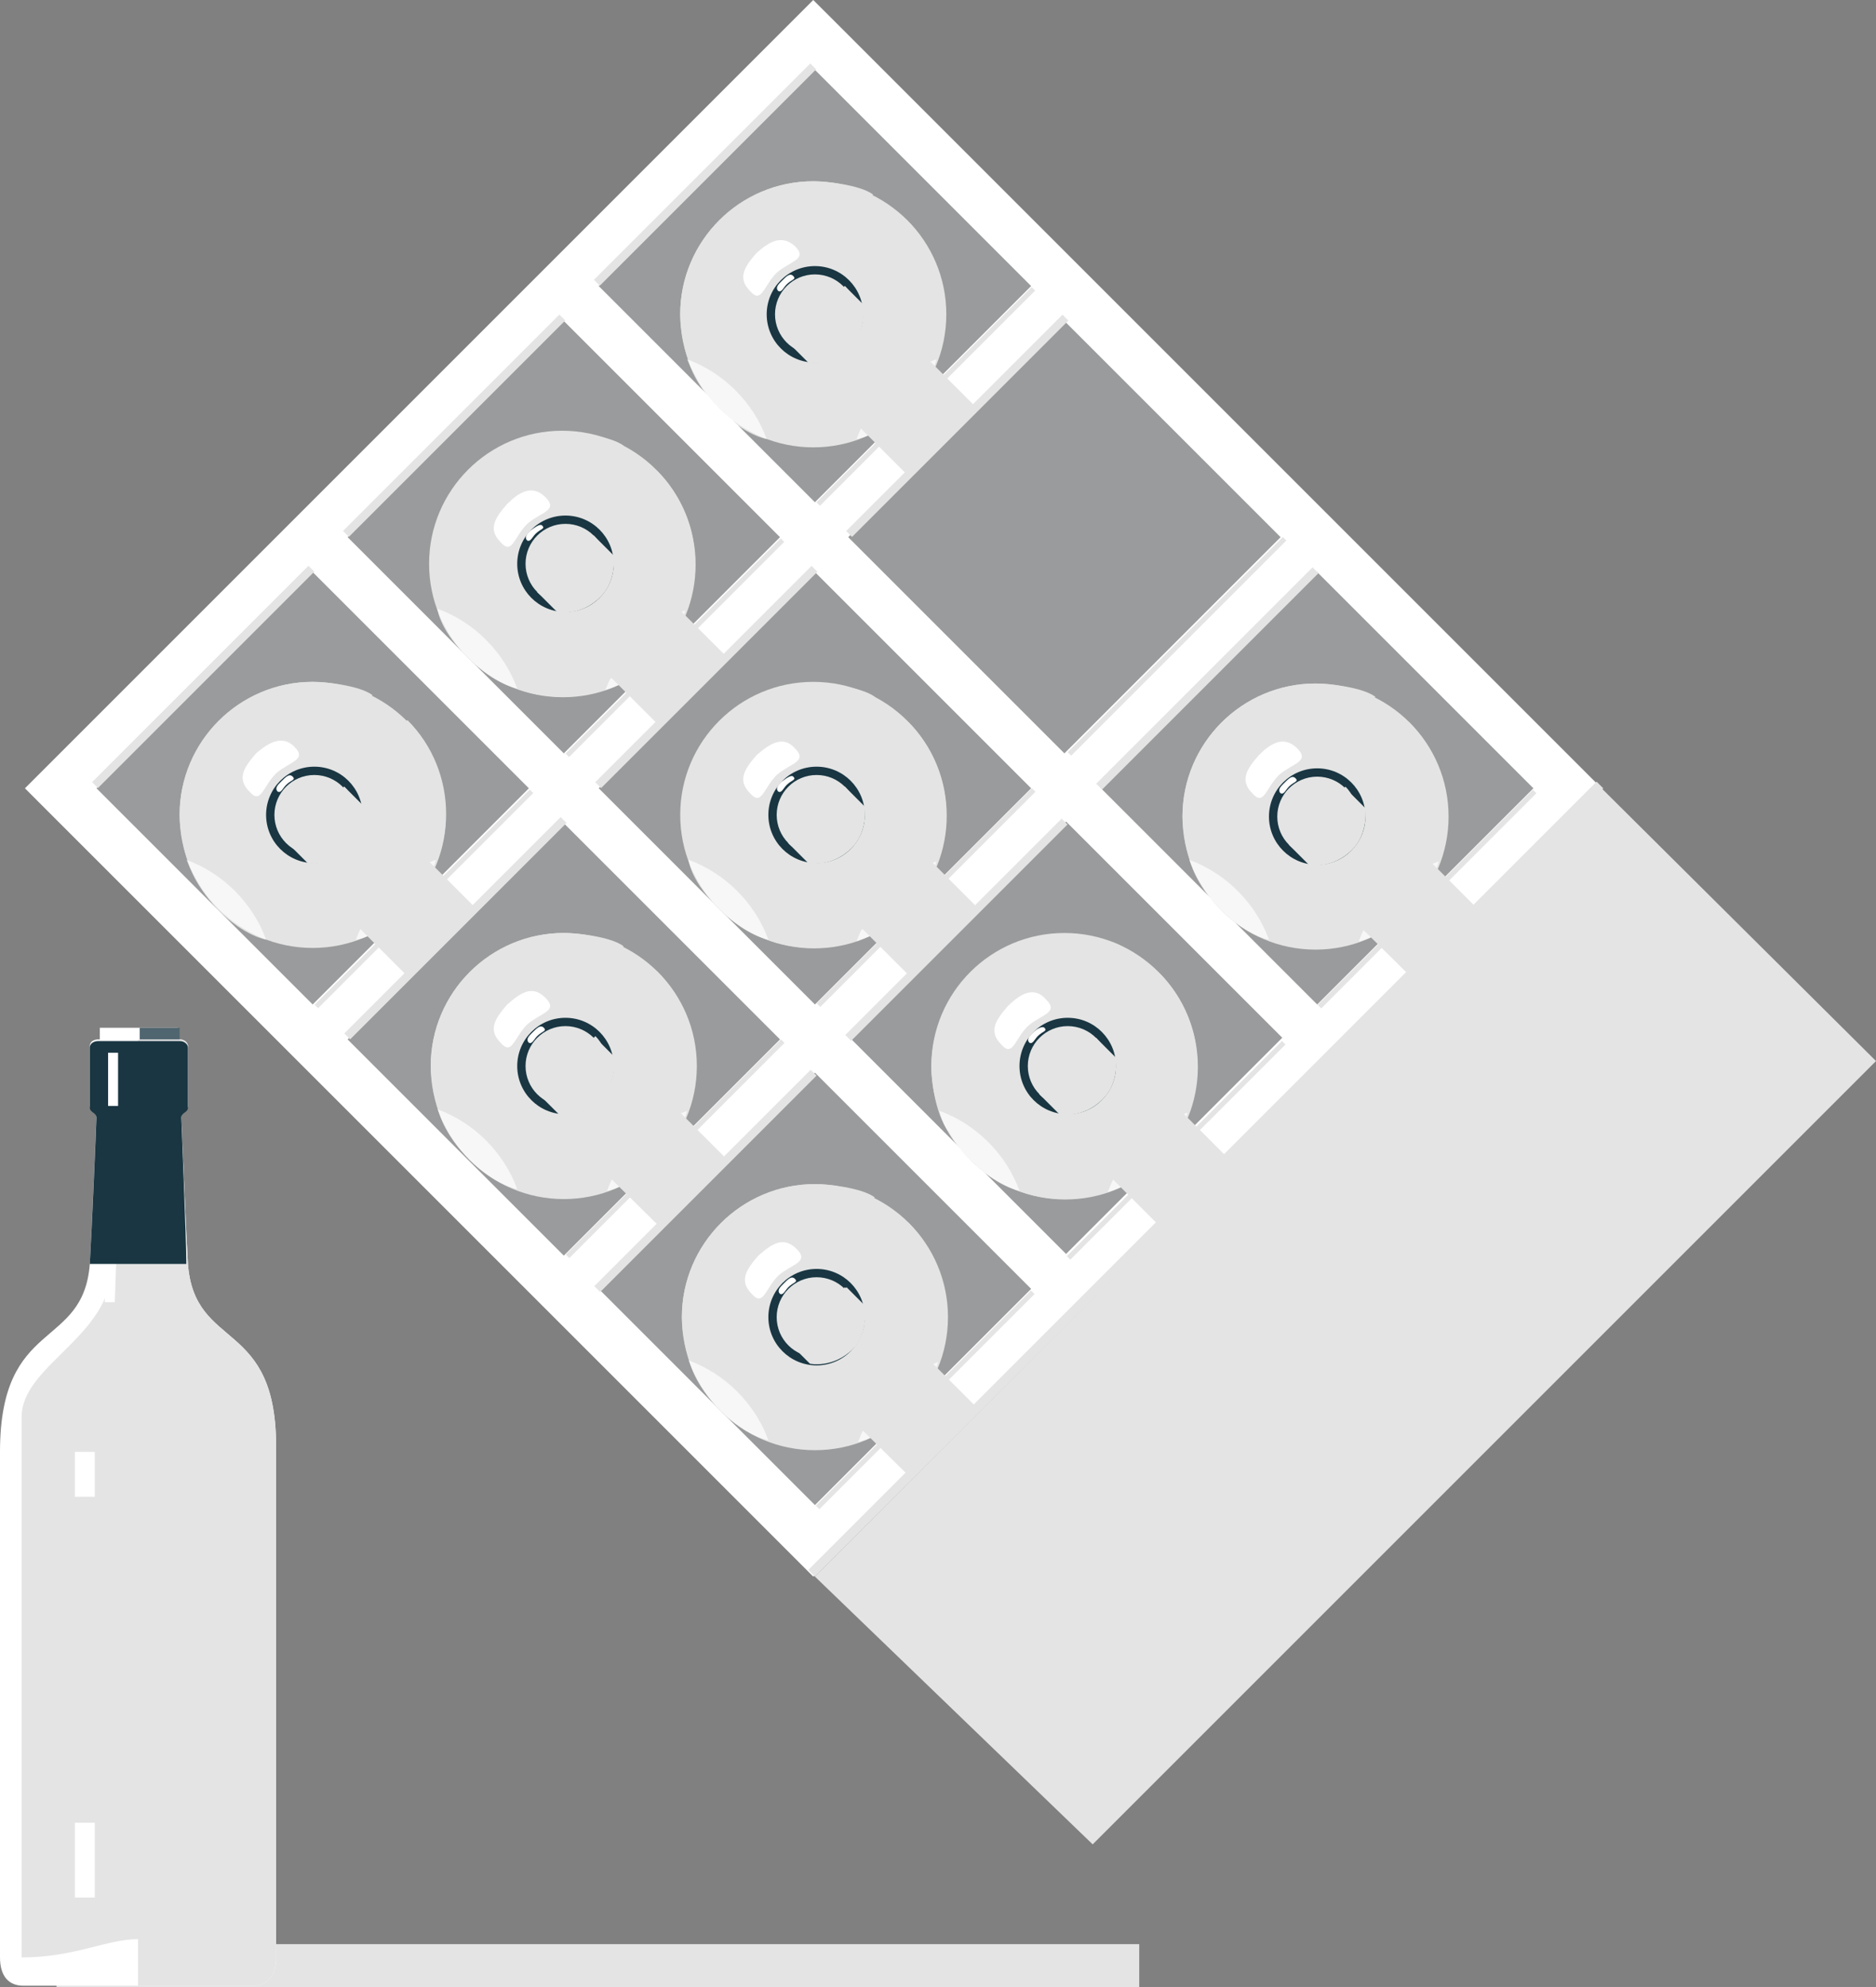 <?xml version="1.0" encoding="utf-8"?>
<!-- Generator: Adobe Illustrator 18.0.0, SVG Export Plug-In . SVG Version: 6.00 Build 0)  -->
<!DOCTYPE svg PUBLIC "-//W3C//DTD SVG 1.1//EN" "http://www.w3.org/Graphics/SVG/1.1/DTD/svg11.dtd">
<svg version="1.1" id="Layer_1" xmlns="http://www.w3.org/2000/svg" xmlns:xlink="http://www.w3.org/1999/xlink" x="0px" y="0px"
	 viewBox="249.1 335.1 112.8 119.5" enable-background="new 249.1 335.1 112.8 119.5" xml:space="preserve">
<rect x="249.1" y="335.1" width="112.8" height="119.5" fill="#808080" stroke="none"/>
<g>
	<polygon fill="#9A9B9C" points="345.1,382.2 298.7,335.8 251.3,383.2 298.1,429.9 	"/>
	<polygon fill="#9A9B9C" points="317,358.5 274,401.5 270,397.5 313.1,354.5 	"/>
	<polygon fill="#9A9B9C" points="332.1,373.6 289.1,416.6 285.1,412.6 328.1,369.6 	"/>
	<polygon fill="#9A9B9C" points="301.9,343.3 258.8,386.4 254.8,382.4 297.9,339.3 	"/>
	<path fill="#FFFFFF" d="M345.4,382.5L345.4,382.5L345.4,382.5l-2.1-2.1l0,0l-13-13l0,0l-2.1-2.1l0,0l-13-13l0,0l-2.1-2.1l0,0
		l-13-13l0,0l-2.1-2.1l0,0l0,0l-2.1,2.1l0,0l-13,13l0,0l-2.1,2.1l0,0l-13,13l0,0l-2.1,2.1l0,0l-13,13l0,0l-2.1,2.1l0,0l2.1,2.1
		l13,13l2.1,2.1l0,0l13,13l2.1,2.1l13,13l2.1,2.1l2.1-2.1l0,0l13-13l0,0l2.1-2.1l0,0l13-13l0,0l2.1-2.1l0,0l13.1-13.1L345.4,382.5z
		 M326.1,367.4l-13,13l-13-13l13-13L326.1,367.4z M311.1,382.5l-13,13l-13-13l13-13L311.1,382.5z M298.1,339.3l13,13l-13,13l-13-13
		L298.1,339.3z M283,354.4l13,13l-13,13l-13-13L283,354.4z M254.9,382.5l13-13l13,13l-13,13L254.9,382.5z M270,397.6l13-13l13,13
		l-13,13L270,397.6z M298.1,425.6l-13-13l13-13l13,13L298.1,425.6z M313.2,410.5l-13-13l13-13l13,13L313.2,410.5z M315.3,382.5
		l13-13l13,13l-13,13L315.3,382.5z"/>
	<g>

			<rect x="267.2" y="390.7" transform="matrix(-0.707 0.707 -0.707 -0.707 748.299 471.9)" fill="#E4E4E4" width="18.4" height="0.5"/>

			<rect x="282.3" y="375.6" transform="matrix(-0.707 0.707 -0.707 -0.707 763.387 435.443)" fill="#E4E4E4" width="18.4" height="0.5"/>

			<rect x="297.4" y="360.5" transform="matrix(-0.707 0.707 -0.707 -0.707 778.475 398.987)" fill="#E4E4E4" width="18.4" height="0.5"/>
	</g>
	<g>

			<rect x="282.3" y="405.8" transform="matrix(-0.707 0.707 -0.707 -0.707 784.684 487.093)" fill="#E4E4E4" width="18.4" height="0.5"/>

			<rect x="297.4" y="390.7" transform="matrix(-0.707 0.707 -0.707 -0.707 799.773 450.64)" fill="#E4E4E4" width="18.4" height="0.5"/>

			<rect x="312.5" y="375.6" transform="matrix(-0.707 0.707 -0.707 -0.707 814.86 414.18)" fill="#E4E4E4" width="18.4" height="0.5"/>
	</g>
	<g>
		<polygon fill="#E4E4E4" points="345.5,382.5 298.1,429.9 297.7,429.5 345.1,382.1 		"/>
	</g>
	<g>

			<rect x="252.1" y="375.6" transform="matrix(-0.707 0.707 -0.707 -0.707 711.784 456.788)" fill="#E4E4E4" width="18.4" height="0.5"/>

			<rect x="267.2" y="360.5" transform="matrix(-0.707 0.707 -0.707 -0.707 726.87 420.334)" fill="#E4E4E4" width="18.4" height="0.5"/>

			<rect x="282.3" y="345.4" transform="matrix(-0.707 0.707 -0.707 -0.707 741.957 383.881)" fill="#E4E4E4" width="18.4" height="0.5"/>
	</g>

		<rect x="265.3" y="388.9" transform="matrix(-0.707 0.707 -0.707 -0.707 743.684 470.172)" fill="#E4E4E4" width="18.3" height="0.3"/>

		<rect x="280.4" y="373.8" transform="matrix(-0.707 0.707 -0.707 -0.707 758.773 433.718)" fill="#E4E4E4" width="18.3" height="0.3"/>

		<rect x="295.5" y="358.7" transform="matrix(-0.707 0.707 -0.707 -0.707 773.86 397.258)" fill="#E4E4E4" width="18.3" height="0.3"/>

		<rect x="280.4" y="404" transform="matrix(-0.707 0.707 -0.707 -0.707 780.141 485.197)" fill="#E4E4E4" width="18.3" height="0.3"/>

		<rect x="295.5" y="388.9" transform="matrix(-0.707 0.707 -0.707 -0.707 795.23 448.744)" fill="#E4E4E4" width="18.3" height="0.3"/>

		<rect x="310.6" y="373.8" transform="matrix(-0.707 0.707 -0.707 -0.707 810.317 412.284)" fill="#E4E4E4" width="18.3" height="0.3"/>

		<rect x="295.6" y="419.1" transform="matrix(-0.707 0.707 -0.707 -0.707 816.598 500.223)" fill="#E4E4E4" width="18.3" height="0.3"/>

		<rect x="310.6" y="404" transform="matrix(-0.707 0.707 -0.707 -0.707 831.616 463.94)" fill="#E4E4E4" width="18.3" height="0.3"/>

		<rect x="325.7" y="388.9" transform="matrix(-0.707 0.707 -0.707 -0.707 846.703 427.48)" fill="#E4E4E4" width="18.3" height="0.3"/>
	<g>
		<g>
			<circle fill="#E4E4E4" cx="267.9" cy="384.1" r="8"/>
			<path fill="#E4E4E4" d="M273.6,378.4c3.1,3.1,3.1,8.2,0,11.3c-3.1,3.1-8.2,3.1-11.3,0C265.6,386.4,271.5,380.4,273.6,378.4z"/>
			<path opacity="0.7" fill="#FFFFFF" enable-background="new    " d="M273.5,389.7c1.6-1.6,1.8-2.9,1.8-2.9c-2.2,0.8-4,2.6-4.8,4.8
				C270.6,391.6,271.9,391.4,273.5,389.7z"/>
			<path fill="#E4E4E4" d="M262.2,379.1c-2.5,3-2.4,7.4,0.4,10.2c2.9,2.9,7.7,2.9,10.6,0c2.8-2.8,2.9-7.2,0.4-10.2
				c0,0-0.4,0.5-1.7,0.5c-0.7,0-5.5,0-7.7,0C262.3,379.6,262.2,379.1,262.2,379.1z"/>
			<polygon fill="#E4E4E4" points="265.9,386.1 270,382 277.8,389.8 273.7,393.9 			"/>
			<circle fill="#193642" cx="268" cy="384.1" r="2.9"/>
			<path fill="#E4E4E4" d="M270.2,386.1c-1.2,1.2-2.6,0.9-2.6,0.9l-1.2-1.2l3.4-3.4l1.2,1.2C271,383.6,271.1,385.1,270.2,386.1z"/>
			<g>
				<circle fill="#E4E4E4" cx="268" cy="384.1" r="2.4"/>
				<path fill="#E4E4E4" d="M266.4,385.8c0.7-0.7,2.7-2.7,3.4-3.4c0.9,0.9,0.9,2.4,0,3.4C268.8,386.7,267.3,386.7,266.4,385.8z"/>
			</g>
			<path fill="#FFFFFF" d="M266.8,380c0.8,0.8-0.3,0.9-1.1,1.6c-0.8,0.8-0.9,1.9-1.6,1.1c-0.8-0.8-0.3-1.5,0.4-2.3
				C265.3,379.7,266.1,379.3,266.8,380z"/>
			<path fill="#FFFFFF" d="M266.7,381.8c0.2,0.2-0.1,0.2-0.4,0.5c-0.2,0.2-0.3,0.5-0.5,0.4c-0.2-0.2,0-0.4,0.2-0.6
				C266.3,381.8,266.5,381.6,266.7,381.8z"/>
			<path fill="#E4E4E4" d="M267.6,378.4c2.6,0,3.9-1.5,3.9-1.5c-0.8-0.6-2.9-0.8-3.6-0.8c-4.4,0-8,3.6-8,8c0,0.6,0.2,2.7,1,3.8
				c0,0,1.5-1.6,1.5-4.3C262.6,380.9,264.8,378.6,267.6,378.4z"/>
		</g>
		<path opacity="0.7" fill="#FFFFFF" enable-background="new    " d="M262.2,389.8c1.6,1.6,2.9,1.8,2.9,1.8c-0.8-2.2-2.6-4-4.8-4.8
			C260.4,386.8,260.6,388.1,262.2,389.8z"/>
	</g>
	<g>
		<g>
			<circle fill="#E4E4E4" cx="282.9" cy="369" r="8"/>
			<path fill="#E4E4E4" d="M288.6,363.4c3.1,3.1,3.1,8.2,0,11.3c-3.1,3.1-8.2,3.1-11.3,0C280.6,371.3,286.6,365.4,288.6,363.4z"/>
			<path opacity="0.7" fill="#FFFFFF" enable-background="new    " d="M288.5,374.7c1.6-1.6,1.8-2.9,1.8-2.9c-2.2,0.8-4,2.6-4.8,4.8
				C285.6,376.5,286.9,376.3,288.5,374.7z"/>
			<path fill="#E4E4E4" d="M277.2,364.1c-2.5,3-2.4,7.4,0.4,10.2c2.9,2.9,7.7,2.9,10.6,0c2.8-2.8,2.9-7.2,0.4-10.2
				c0,0-0.4,0.5-1.7,0.5c-0.7,0-5.5,0-7.7,0C277.4,364.6,277.2,364.1,277.2,364.1z"/>
			<polygon fill="#E4E4E4" points="281,371 285.1,366.9 292.9,374.7 288.8,378.8 			"/>
			<circle fill="#193642" cx="283.1" cy="369" r="2.9"/>
			<path fill="#E4E4E4" d="M285.2,371c-1.2,1.2-2.6,0.9-2.6,0.9l-1.2-1.2l3.4-3.4l1.2,1.2C286,368.6,286.2,370,285.2,371z"/>
			<g>
				<circle fill="#E4E4E4" cx="283.1" cy="369" r="2.4"/>
				<path fill="#E4E4E4" d="M281.4,370.7c0.7-0.7,2.7-2.7,3.4-3.4c0.9,0.9,0.9,2.4,0,3.4C283.8,371.6,282.3,371.6,281.4,370.7z"/>
			</g>
			<path fill="#FFFFFF" d="M281.9,365c0.8,0.8-0.3,0.9-1.1,1.6c-0.8,0.8-0.9,1.9-1.6,1.1c-0.8-0.8-0.3-1.5,0.4-2.3
				C280.3,364.7,281.1,364.2,281.9,365z"/>
			<path fill="#FFFFFF" d="M281.7,366.7c0.2,0.2-0.1,0.2-0.4,0.5c-0.2,0.2-0.3,0.5-0.5,0.4c-0.2-0.2,0-0.4,0.2-0.6
				C281.4,366.7,281.6,366.6,281.7,366.7z"/>
			<path fill="#E4E4E4" d="M282.7,363.4c2.6,0,3.9-1.5,3.9-1.5c-0.8-0.6-2.9-0.8-3.6-0.8c-4.4,0-8,3.6-8,8c0,0.6,0.2,2.7,1,3.8
				c0,0,1.5-1.6,1.5-4.3C277.6,365.8,279.9,363.6,282.7,363.4z"/>
		</g>
		<path opacity="0.7" fill="#FFFFFF" enable-background="new    " d="M277.3,374.7c1.6,1.6,2.9,1.8,2.9,1.8c-0.8-2.2-2.6-4-4.8-4.8
			C275.4,371.8,275.6,373.1,277.3,374.7z"/>
	</g>
	<g>
		<g>
			<circle fill="#E4E4E4" cx="298" cy="354" r="8"/>
			<path fill="#E4E4E4" d="M303.6,348.3c3.1,3.1,3.1,8.2,0,11.3c-3.1,3.1-8.2,3.1-11.3,0C295.7,356.3,301.6,350.3,303.6,348.3z"/>
			<path opacity="0.7" fill="#FFFFFF" enable-background="new    " d="M303.6,359.6c1.6-1.6,1.8-2.9,1.8-2.9c-2.2,0.8-4,2.6-4.8,4.8
				C300.6,361.5,302,361.3,303.6,359.6z"/>
			<path fill="#E4E4E4" d="M292.3,349c-2.5,3-2.4,7.4,0.4,10.2c2.9,2.9,7.7,2.9,10.6,0c2.8-2.8,2.9-7.2,0.4-10.2
				c0,0-0.4,0.5-1.7,0.5c-0.7,0-5.5,0-7.7,0C292.4,349.5,292.3,349,292.3,349z"/>
			<polygon fill="#E4E4E4" points="296,356 300.1,351.9 307.9,359.7 303.8,363.8 			"/>
			<circle fill="#193642" cx="298.1" cy="354" r="2.9"/>
			<path fill="#E4E4E4" d="M300.3,356c-1.2,1.2-2.6,0.9-2.6,0.9l-1.2-1.2l3.4-3.4l1.2,1.2C301,353.5,301.2,355,300.3,356z"/>
			<g>
				<circle fill="#E4E4E4" cx="298.1" cy="354" r="2.4"/>
				<path fill="#E4E4E4" d="M296.5,355.7c0.7-0.7,2.7-2.7,3.4-3.4c0.9,0.9,0.9,2.4,0,3.4C298.9,356.6,297.4,356.6,296.5,355.7z"/>
			</g>
			<path fill="#FFFFFF" d="M296.9,349.9c0.8,0.8-0.3,0.9-1.1,1.6c-0.8,0.8-0.9,1.9-1.6,1.1c-0.8-0.8-0.3-1.5,0.4-2.3
				C295.4,349.6,296.1,349.2,296.9,349.9z"/>
			<path fill="#FFFFFF" d="M296.8,351.7c0.2,0.2-0.1,0.2-0.4,0.5c-0.2,0.2-0.3,0.5-0.5,0.4c-0.2-0.2,0-0.4,0.2-0.6
				C296.4,351.7,296.6,351.5,296.8,351.7z"/>
			<path fill="#E4E4E4" d="M297.7,348.3c2.6,0,3.9-1.5,3.9-1.5c-0.8-0.6-2.9-0.8-3.6-0.8c-4.4,0-8,3.6-8,8c0,0.6,0.2,2.7,1,3.8
				c0,0,1.5-1.6,1.5-4.3C292.7,350.8,294.9,348.5,297.7,348.3z"/>
		</g>
		<path opacity="0.7" fill="#FFFFFF" enable-background="new    " d="M292.3,359.7c1.6,1.6,2.9,1.8,2.9,1.8c-0.8-2.2-2.6-4-4.8-4.8
			C290.5,356.7,290.7,358,292.3,359.7z"/>
	</g>
	<g>
		<g>
			<circle fill="#E4E4E4" cx="283" cy="399.2" r="8"/>
			<path fill="#E4E4E4" d="M288.6,393.5c3.1,3.1,3.1,8.2,0,11.3c-3.1,3.1-8.2,3.1-11.3,0C280.7,401.5,286.6,395.5,288.6,393.5z"/>
			<path opacity="0.7" fill="#FFFFFF" enable-background="new    " d="M288.6,404.8c1.6-1.6,1.8-2.9,1.8-2.9c-2.2,0.8-4,2.6-4.8,4.8
				C285.6,406.7,287,406.5,288.6,404.8z"/>
			<path fill="#E4E4E4" d="M277.3,394.2c-2.5,3-2.4,7.4,0.4,10.2c2.9,2.9,7.7,2.9,10.6,0c2.8-2.8,2.9-7.2,0.4-10.2
				c0,0-0.4,0.5-1.7,0.5c-0.7,0-5.5,0-7.7,0C277.4,394.7,277.3,394.2,277.3,394.2z"/>
			<polygon fill="#E4E4E4" points="281,401.2 285.1,397.1 292.9,404.9 288.8,408.9 			"/>
			<circle fill="#193642" cx="283.1" cy="399.2" r="2.9"/>
			<path fill="#E4E4E4" d="M285.3,401.2c-1.2,1.2-2.6,0.9-2.6,0.9l-1.2-1.2l3.4-3.4l1.2,1.2C286,398.7,286.2,400.2,285.3,401.2z"/>
			<g>
				<circle fill="#E4E4E4" cx="283.1" cy="399.2" r="2.4"/>
				<path fill="#E4E4E4" d="M281.5,400.8c0.7-0.7,2.7-2.7,3.4-3.4c0.9,0.9,0.9,2.4,0,3.4C283.9,401.8,282.4,401.8,281.5,400.8z"/>
			</g>
			<path fill="#FFFFFF" d="M281.9,395.1c0.8,0.8-0.3,0.9-1.1,1.6c-0.8,0.8-0.9,1.9-1.6,1.1c-0.8-0.8-0.3-1.5,0.4-2.3
				C280.4,394.8,281.1,394.3,281.9,395.1z"/>
			<path fill="#FFFFFF" d="M281.8,396.9c0.2,0.2-0.1,0.2-0.4,0.5c-0.2,0.2-0.3,0.5-0.5,0.4c-0.2-0.2,0-0.4,0.2-0.6
				C281.4,396.9,281.6,396.7,281.8,396.9z"/>
			<path fill="#E4E4E4" d="M282.7,393.5c2.6,0,3.9-1.5,3.9-1.5c-0.8-0.6-2.9-0.8-3.6-0.8c-4.4,0-8,3.6-8,8c0,0.6,0.2,2.7,1,3.8
				c0,0,1.5-1.6,1.5-4.3C277.7,395.9,279.9,393.7,282.7,393.5z"/>
		</g>
		<path opacity="0.7" fill="#FFFFFF" enable-background="new    " d="M277.3,404.8c1.6,1.6,2.9,1.8,2.9,1.8c-0.8-2.2-2.6-4-4.8-4.8
			C275.5,401.9,275.7,403.2,277.3,404.8z"/>
	</g>
	<g>
		<g>
			<circle fill="#E4E4E4" cx="298" cy="384.1" r="8"/>
			<path fill="#E4E4E4" d="M303.7,378.5c3.1,3.1,3.1,8.2,0,11.3c-3.1,3.1-8.2,3.1-11.3,0C295.7,386.4,301.7,380.5,303.7,378.5z"/>
			<path opacity="0.7" fill="#FFFFFF" enable-background="new    " d="M303.6,389.8c1.6-1.6,1.8-2.9,1.8-2.9c-2.2,0.8-4,2.6-4.8,4.8
				C300.7,391.6,302,391.4,303.6,389.8z"/>
			<path fill="#E4E4E4" d="M292.3,379.2c-2.5,3-2.4,7.4,0.4,10.2c2.9,2.9,7.7,2.9,10.6,0c2.8-2.8,2.9-7.2,0.4-10.2
				c0,0-0.4,0.5-1.7,0.5c-0.7,0-5.5,0-7.7,0C292.5,379.7,292.3,379.2,292.3,379.2z"/>
			<polygon fill="#E4E4E4" points="296.1,386.1 300.2,382 308,389.8 303.9,393.9 			"/>
			<circle fill="#193642" cx="298.2" cy="384.1" r="2.9"/>
			<path fill="#E4E4E4" d="M300.3,386.1c-1.2,1.2-2.6,0.9-2.6,0.9l-1.2-1.2l3.4-3.4l1.2,1.2C301.1,383.7,301.3,385.1,300.3,386.1z"
				/>
			<g>
				<circle fill="#E4E4E4" cx="298.2" cy="384.1" r="2.4"/>
				<path fill="#E4E4E4" d="M296.5,385.8c0.7-0.7,2.7-2.7,3.4-3.4c0.9,0.9,0.9,2.4,0,3.4C298.9,386.7,297.4,386.7,296.5,385.8z"/>
			</g>
			<path fill="#FFFFFF" d="M296.9,380.1c0.8,0.8-0.3,0.9-1.1,1.6c-0.8,0.8-0.9,1.9-1.6,1.1c-0.8-0.8-0.3-1.5,0.4-2.3
				C295.4,379.8,296.2,379.3,296.9,380.1z"/>
			<path fill="#FFFFFF" d="M296.8,381.8c0.2,0.2-0.1,0.2-0.4,0.5c-0.2,0.2-0.3,0.5-0.5,0.4c-0.2-0.2,0-0.4,0.2-0.6
				C296.5,381.8,296.7,381.7,296.8,381.8z"/>
			<path fill="#E4E4E4" d="M297.8,378.5c2.6,0,3.9-1.5,3.9-1.5c-0.8-0.6-2.9-0.8-3.6-0.8c-4.4,0-8,3.6-8,8c0,0.6,0.2,2.7,1,3.8
				c0,0,1.5-1.6,1.5-4.3C292.7,380.9,295,378.7,297.8,378.5z"/>
		</g>
		<path opacity="0.7" fill="#FFFFFF" enable-background="new    " d="M292.4,389.8c1.6,1.6,2.9,1.8,2.9,1.8c-0.8-2.2-2.6-4-4.8-4.8
			C290.5,386.9,290.7,388.2,292.4,389.8z"/>
	</g>
	<g>
		<g>
			<circle fill="#E4E4E4" cx="298.1" cy="414.3" r="8"/>
			<path fill="#E4E4E4" d="M303.7,408.6c3.1,3.1,3.1,8.2,0,11.3c-3.1,3.1-8.2,3.1-11.3,0C295.8,416.6,301.7,410.6,303.7,408.6z"/>
			<path opacity="0.7" fill="#FFFFFF" enable-background="new    " d="M303.7,419.9c1.6-1.6,1.8-2.9,1.8-2.9c-2.2,0.8-4,2.6-4.8,4.8
				C300.7,421.8,302,421.6,303.7,419.9z"/>
			<path fill="#E4E4E4" d="M292.3,409.3c-2.5,3-2.4,7.4,0.4,10.2c2.9,2.9,7.7,2.9,10.6,0c2.8-2.8,2.9-7.2,0.4-10.2
				c0,0-0.4,0.5-1.7,0.5c-0.7,0-5.5,0-7.7,0C292.5,409.8,292.3,409.3,292.3,409.3z"/>
			<polygon fill="#E4E4E4" points="296.1,416.3 300.2,412.1 308,419.9 303.9,424 			"/>
			<circle fill="#193642" cx="298.2" cy="414.3" r="2.9"/>
			<path fill="#E4E4E4" d="M300.4,416.2c-1.2,1.2-2.6,0.9-2.6,0.9l-1.2-1.2l3.4-3.4l1.2,1.2C301.1,413.8,301.3,415.3,300.4,416.2z"
				/>
			<g>
				<circle fill="#E4E4E4" cx="298.2" cy="414.3" r="2.4"/>
				<path fill="#E4E4E4" d="M296.5,415.9c0.7-0.7,2.7-2.7,3.4-3.4c0.9,0.9,0.9,2.4,0,3.4S297.5,416.9,296.5,415.9z"/>
			</g>
			<path fill="#FFFFFF" d="M297,410.2c0.8,0.8-0.3,0.9-1.1,1.6c-0.8,0.8-0.9,1.9-1.6,1.1c-0.8-0.8-0.3-1.5,0.4-2.3
				C295.5,409.9,296.2,409.4,297,410.2z"/>
			<path fill="#FFFFFF" d="M296.9,412c0.2,0.2-0.1,0.2-0.4,0.5c-0.2,0.2-0.3,0.5-0.5,0.4c-0.2-0.2,0-0.4,0.2-0.6
				C296.5,412,296.7,411.8,296.9,412z"/>
			<path fill="#E4E4E4" d="M297.8,408.6c2.6,0,3.9-1.5,3.9-1.5c-0.8-0.6-2.9-0.8-3.6-0.8c-4.4,0-8,3.6-8,8c0,0.6,0.2,2.7,1,3.8
				c0,0,1.5-1.6,1.5-4.3C292.8,411,295,408.8,297.8,408.6z"/>
		</g>
		<path opacity="0.7" fill="#FFFFFF" enable-background="new    " d="M292.4,419.9c1.6,1.6,2.9,1.8,2.9,1.8c-0.8-2.2-2.6-4-4.8-4.8
			C290.6,417,290.8,418.3,292.4,419.9z"/>
	</g>
	<g>
		<g>
			<circle fill="#E4E4E4" cx="313.1" cy="399.2" r="8"/>
			<path fill="#E4E4E4" d="M318.8,393.6c3.1,3.1,3.1,8.2,0,11.3c-3.1,3.1-8.2,3.1-11.3,0C310.8,401.5,316.8,395.6,318.8,393.6z"/>
			<path opacity="0.7" fill="#FFFFFF" enable-background="new    " d="M318.7,404.9c1.6-1.6,1.8-2.9,1.8-2.9c-2.2,0.8-4,2.6-4.8,4.8
				C315.8,406.7,317.1,406.5,318.7,404.9z"/>
			<path fill="#E4E4E4" d="M307.4,394.2c-2.5,3-2.4,7.4,0.4,10.2c2.9,2.9,7.7,2.9,10.6,0c2.8-2.8,2.9-7.2,0.4-10.2
				c0,0-0.4,0.5-1.7,0.5c-0.7,0-5.5,0-7.7,0C307.5,394.8,307.4,394.2,307.4,394.2z"/>
			<polygon fill="#E4E4E4" points="311.2,401.2 315.3,397.1 323.1,404.9 319,409 			"/>
			<circle fill="#193642" cx="313.3" cy="399.2" r="2.9"/>
			<path fill="#E4E4E4" d="M315.4,401.2c-1.2,1.2-2.6,0.9-2.6,0.9l-1.2-1.2l3.4-3.4l1.2,1.2C316.2,398.8,316.4,400.2,315.4,401.2z"
				/>
			<g>
				<circle fill="#E4E4E4" cx="313.3" cy="399.2" r="2.4"/>
				<path fill="#E4E4E4" d="M311.6,400.9c0.7-0.7,2.7-2.7,3.4-3.4c0.9,0.9,0.9,2.4,0,3.4C314,401.8,312.5,401.8,311.6,400.9z"/>
			</g>
			<path fill="#FFFFFF" d="M312,395.2c0.8,0.8-0.3,0.9-1.1,1.6c-0.8,0.8-0.9,1.9-1.6,1.1c-0.8-0.8-0.3-1.5,0.4-2.3
				C310.5,394.8,311.3,394.4,312,395.2z"/>
			<path fill="#FFFFFF" d="M311.9,396.9c0.2,0.2-0.1,0.2-0.4,0.5c-0.2,0.2-0.3,0.5-0.5,0.4c-0.2-0.2,0-0.4,0.2-0.6
				C311.5,396.9,311.8,396.8,311.9,396.9z"/>
			<path fill="#E4E4E4" d="M312.8,393.6c2.6,0,3.9-1.5,3.9-1.5c-0.8-0.6-2.9-0.8-3.6-0.8c-4.4,0-8,3.6-8,8c0,0.6,0.2,2.7,1,3.8
				c0,0,1.5-1.6,1.5-4.3C307.8,396,310.1,393.8,312.8,393.6z"/>
		</g>
		<path opacity="0.7" fill="#FFFFFF" enable-background="new    " d="M307.5,404.9c1.6,1.6,2.9,1.8,2.9,1.8c-0.8-2.2-2.6-4-4.8-4.8
			C305.6,401.9,305.8,403.3,307.5,404.9z"/>
	</g>
	<g>
		<g>
			<circle fill="#E4E4E4" cx="328.2" cy="384.2" r="8"/>
			<path fill="#E4E4E4" d="M333.8,378.5c3.1,3.1,3.1,8.2,0,11.3c-3.1,3.1-8.2,3.1-11.3,0C325.8,386.5,331.8,380.5,333.8,378.5z"/>
			<path opacity="0.7" fill="#FFFFFF" enable-background="new    " d="M333.8,389.8c1.6-1.6,1.8-2.9,1.8-2.9c-2.2,0.8-4,2.6-4.8,4.8
				C330.8,391.7,332.1,391.5,333.8,389.8z"/>
			<path fill="#E4E4E4" d="M322.4,379.2c-2.5,3-2.4,7.4,0.4,10.2c2.9,2.9,7.7,2.9,10.6,0c2.8-2.8,2.9-7.2,0.4-10.2
				c0,0-0.4,0.5-1.7,0.5c-0.7,0-5.5,0-7.7,0C322.6,379.7,322.4,379.2,322.4,379.2z"/>
			<polygon fill="#E4E4E4" points="326.2,386.2 330.3,382.1 338.1,389.9 334,393.9 			"/>
			<circle fill="#193642" cx="328.3" cy="384.2" r="2.9"/>
			<path fill="#E4E4E4" d="M330.4,386.2c-1.2,1.2-2.6,0.9-2.6,0.9l-1.2-1.2l3.4-3.4l1.2,1.2C331.2,383.7,331.4,385.2,330.4,386.2z"
				/>
			<g>
				<circle fill="#E4E4E4" cx="328.3" cy="384.2" r="2.4"/>
				<path fill="#E4E4E4" d="M326.6,385.8c0.7-0.7,2.7-2.7,3.4-3.4c0.9,0.9,0.9,2.4,0,3.4S327.6,386.8,326.6,385.8z"/>
			</g>
			<path fill="#FFFFFF" d="M327.1,380.1c0.8,0.8-0.3,0.9-1.1,1.6c-0.8,0.8-0.9,1.9-1.6,1.1c-0.8-0.8-0.3-1.5,0.4-2.3
				C325.5,379.8,326.3,379.3,327.1,380.1z"/>
			<path fill="#FFFFFF" d="M327,381.9c0.2,0.2-0.1,0.2-0.4,0.5c-0.2,0.2-0.3,0.5-0.5,0.4c-0.2-0.2,0-0.4,0.2-0.6
				C326.6,381.9,326.8,381.7,327,381.9z"/>
			<path fill="#E4E4E4" d="M327.9,378.5c2.6,0,3.9-1.5,3.9-1.5c-0.8-0.6-2.9-0.8-3.6-0.8c-4.4,0-8,3.6-8,8c0,0.6,0.2,2.7,1,3.8
				c0,0,1.5-1.6,1.5-4.3C322.9,380.9,325.1,378.7,327.9,378.5z"/>
		</g>
		<path opacity="0.7" fill="#FFFFFF" enable-background="new    " d="M322.5,389.8c1.6,1.6,2.9,1.8,2.9,1.8c-0.8-2.2-2.6-4-4.8-4.8
			C320.7,386.9,320.9,388.2,322.5,389.8z"/>
	</g>
	<polygon fill="#E4E4E4" points="314.8,446 361.9,398.9 345.4,382.5 298.1,429.9 	"/>
</g>
<g>
	<g>
		<rect x="252.5" y="452" fill="#E4E4E4" width="65.1" height="2.6"/>
		<g>
			<rect x="255.1" y="396.9" fill="#FFFFFF" width="4.7" height="0.8"/>
			<path fill="#FFFFFF" d="M260.4,411.1c-0.1-1.6-0.4-8.6-0.4-8.9s0.4-0.3,0.4-0.6c0-0.2,0-2.6,0-3.6c0-0.2-0.2-0.4-0.5-0.4
				c-0.1,0-4.7,0-4.9,0s-0.5,0.1-0.5,0.4c0,1,0,3.4,0,3.6c0,0.3,0.4,0.3,0.4,0.6c0,0.3-0.3,7.2-0.4,8.9c-0.4,5.2-5.4,3.2-5.4,11.3
				c0,3.7,0,24.2,0,30.4c0,1.1,0.5,1.7,1.4,1.7c0.7,0,10.7,0,13.9,0c0.7,0,1.3-0.6,1.3-1.6c0-0.3,0-26.2,0-30.6
				C265.8,414.3,260.8,416.4,260.4,411.1z"/>
			<rect x="252.5" y="425.1" fill="#193642" width="10.2" height="19.6"/>
			<rect x="257.5" y="396.9" fill="#4F656F" width="2.4" height="0.8"/>
			<path fill="#E4E4E4" d="M260.4,411.1c-0.1-1.6-0.4-8.6-0.4-8.9s0.4-0.3,0.4-0.6c0-0.2,0-2.6,0-3.6c0-0.2-0.2-0.4-0.5-0.4
				c-0.1,0-1.3,0-2.5,0v56.9c0,0,3.9,0,7,0c0.7,0,1.3-0.6,1.3-1.6c0-0.3,0-26.2,0-30.6C265.8,414.3,260.8,416.4,260.4,411.1z"/>
			<polygon fill="#4F656F" points="255.1,397.7 257.4,397.7 257.4,397.7 			"/>
			<path fill="#E4E4E4" d="M264.1,420.7c0,3.3,0,31.5,0,32.1c-3.6,0-4.8-1.1-6.7-1.1c-1.9,0-3.8,1.1-7,1.1c0-1,0-29.5,0-32.5
				s5-4.7,5.4-8.6c0.2-1.7,0.2-3.9,0.2-3.9h3.2c0,0-0.1,5.4,0.6,6.4C260.5,415.3,264.1,417.4,264.1,420.7z"/>
			<rect x="253.6" y="422.4" fill="#FFFFFF" width="1.2" height="2.7"/>
			<rect x="253.6" y="444.7" fill="#FFFFFF" width="1.2" height="4.5"/>
			<polygon fill="#FFFFFF" points="256,413.4 255.4,413.4 255.8,402.4 256.4,402.4 			"/>
		</g>
	</g>
	<path fill="#193642" d="M260,402.3c0-0.3,0.4-0.3,0.4-0.6c0-0.2,0-2.6,0-3.6c0-0.2-0.2-0.4-0.5-0.4c-0.1,0-4.7,0-4.9,0
		s-0.5,0.1-0.5,0.4c0,1,0,3.4,0,3.6c0,0.3,0.4,0.3,0.4,0.6c0,0.3-0.3,7.2-0.4,8.8h5.8C260.3,409.5,260,402.5,260,402.3z"/>
	<rect x="255.6" y="398.4" fill="#FFFFFF" width="0.6" height="3.2"/>
</g>
</svg>
